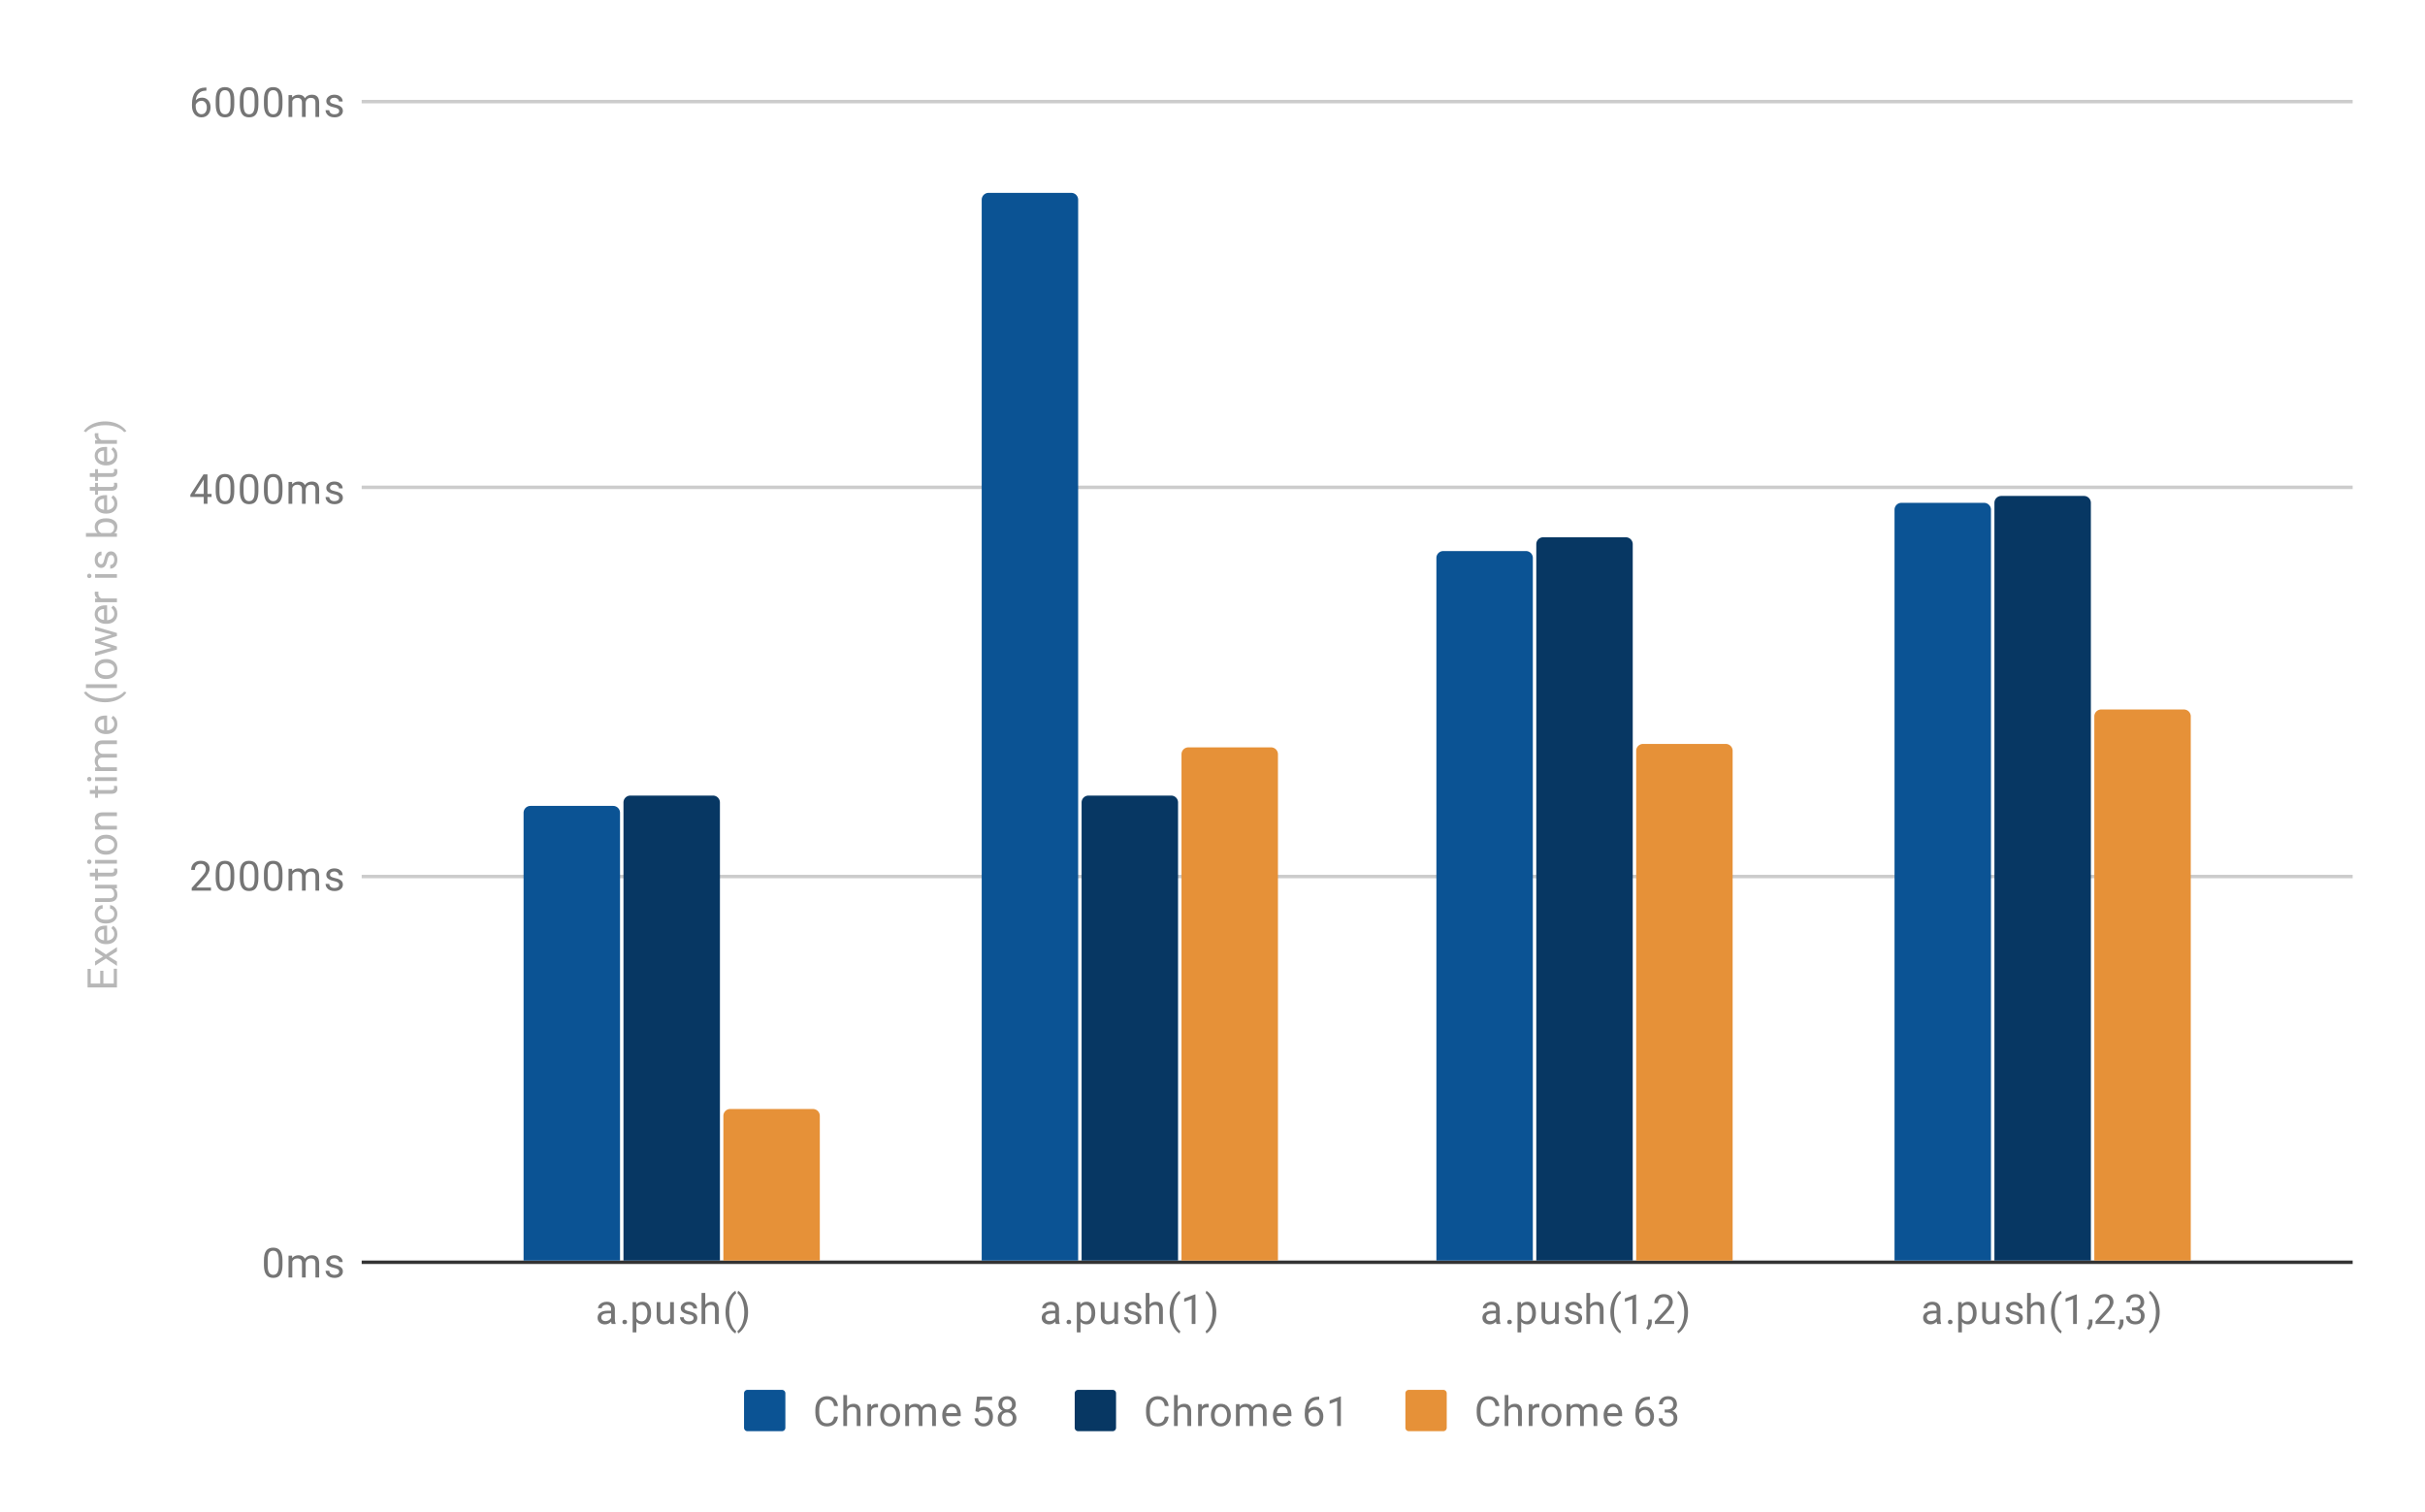 <svg fill="none" stroke-linecap="square" stroke-miterlimit="10" width="704" height="439" xmlns="http://www.w3.org/2000/svg"><path fill="#fff" d="M0 0h704v439H0V0z"/><path fill="#fff" d="M0 0h704v439H0V0z"/><path stroke="#333" stroke-linecap="butt" d="M105.5 366.5h577"/><path stroke="#ccc" stroke-linecap="butt" d="M105.5 254.5h577m-577-113h577m-577-112h577"/><clipPath id="a"><path d="M105.95 29.45h576.1v336.967h-576.1V29.45z"/></clipPath><path fill="#0b5394" clip-path="url(#a)" d="M180 366h-28V236a2 2 0 0 1 2-2h24a2 2 0 0 1 2 2zm133 0h-28V58a2 2 0 0 1 2-2h24a2 2 0 0 1 2 2zm132 0h-28V162a2 2 0 0 1 2-2h24a2 2 0 0 1 2 2zm133 0h-28V148a2 2 0 0 1 2-2h24a2 2 0 0 1 2 2z"/><path fill="#073763" clip-path="url(#a)" d="M209 366h-28V233a2 2 0 0 1 2-2h24a2 2 0 0 1 2 2zm133 0h-28V233a2 2 0 0 1 2-2h24a2 2 0 0 1 2 2zm132 0h-28V158a2 2 0 0 1 2-2h24a2 2 0 0 1 2 2zm133 0h-28V146a2 2 0 0 1 2-2h24a2 2 0 0 1 2 2z"/><path fill="#e69138" clip-path="url(#a)" d="M238 366h-28v-42a2 2 0 0 1 2-2h24a2 2 0 0 1 2 2zm133 0h-28V219a2 2 0 0 1 2-2h24a2 2 0 0 1 2 2zm132 0h-28V218a2 2 0 0 1 2-2h24a2 2 0 0 1 2 2zm133 0h-28V208a2 2 0 0 1 2-2h24a2 2 0 0 1 2 2z"/><path fill="#b7b7b7" d="M30.012 281.87v3.704h3.016v-4.297h.922v5.422h-8.531v-5.375h.922v4.25h2.75v-3.703h.921zm-.093-4.14l-2.313-1.406v-1.266l3.14 2.078 3.204-2.14v1.25l-2.375 1.469 2.375 1.468v1.266l-3.203-2.14-3.14 2.062v-1.25l2.312-1.39zm4.156-6.5q0 1.297-.844 2.11-.86.796-2.281.796h-.188q-.953 0-1.687-.359-.75-.36-1.156-1-.422-.656-.422-1.406 0-1.235.812-1.922.813-.688 2.328-.688h.454v4.297q.937-.03 1.515-.547.578-.53.578-1.343 0-.563-.234-.953-.234-.407-.625-.72l.516-.655q1.234.796 1.234 2.39zm-5.688.14q0 .657.485 1.11.469.438 1.328.531v-3.171h-.078q-.828.046-1.281.453-.454.39-.454 1.078zm4.797-6.046q0-.578-.343-1.016-.36-.437-.891-.484v-1.031q.547.03 1.047.39.484.344.781.922.297.563.297 1.219 0 1.297-.86 2.062-.874.75-2.374.75h-.188q-.922 0-1.64-.328-.72-.343-1.11-.968-.406-.641-.406-1.516 0-1.063.64-1.766.625-.718 1.657-.765v1.03q-.625.048-1.016.47-.39.422-.39 1.03 0 .83.593 1.282.594.453 1.719.453h.203q1.094 0 1.688-.453.593-.453.593-1.281zm.141-7.375q.75.625.75 1.86 0 1.015-.594 1.546-.594.531-1.75.531h-4.125v-1.078H31.7q1.453 0 1.453-1.172 0-1.25-.937-1.656h-4.61v-1.094h6.344v1.032l-.625.03zm-7.25-4.563h1.531v-1.171h.844v1.171h3.922q.39 0 .578-.156.187-.156.187-.531 0-.188-.062-.516h.875q.125.422.125.828 0 .72-.438 1.094-.453.375-1.265.375H28.45v1.156h-.844v-1.156h-1.531v-1.094zm7.875-3.703v1.078h-6.344v-1.078h6.344zm-8.016 1.172q-.265 0-.453-.156-.187-.172-.187-.484 0-.313.187-.47.188-.171.453-.171.25 0 .438.172.172.156.172.469 0 .312-.172.484-.188.156-.438.156zm4.782-2.703q-.922 0-1.672-.36-.75-.374-1.14-1.03-.407-.657-.407-1.485 0-1.297.89-2.094.891-.812 2.391-.812h.078q.922 0 1.656.36.735.359 1.157 1.015.406.656.406 1.515 0 1.282-.89 2.094-.907.797-2.391.797h-.078zm.14-1.094q1.047 0 1.688-.484.64-.5.64-1.313 0-.828-.64-1.312-.657-.484-1.828-.484-1.032 0-1.672.5-.657.484-.657 1.312 0 .797.641 1.297.625.484 1.828.484zm-3.25-7.218l.797-.032q-.906-.734-.906-1.906 0-2.016 2.265-2.031h4.188v1.094h-4.203q-.672 0-1 .312-.328.297-.328.953 0 .531.281.938.281.39.734.61h4.516v1.077h-6.344v-1.015zm-1.531-10.454h1.531v-1.171h.844v1.171h3.922q.39 0 .578-.156.187-.156.187-.531 0-.188-.062-.516h.875q.125.422.125.828 0 .72-.438 1.094-.453.375-1.265.375H28.45v1.156h-.844v-1.156h-1.531v-1.094zm7.875-3.703v1.078h-6.344v-1.078h6.344zm-8.016 1.172q-.265 0-.453-.156-.187-.172-.187-.484 0-.313.187-.47.188-.171.453-.171.25 0 .438.172.172.156.172.469 0 .312-.172.484-.188.156-.438.156zm1.672-4.015l.703-.032q-.812-.687-.812-1.875 0-1.328 1.015-1.812-.453-.313-.734-.813-.281-.515-.281-1.203 0-2.094 2.203-2.125h4.25v1.078h-4.188q-.671 0-1 .313-.343.312-.343 1.047 0 .61.36 1.015.358.391.968.453h4.203v1.079h-4.156q-1.375 0-1.375 1.359 0 1.062.906 1.453h4.625v1.094h-6.344v-1.031zm6.469-12.61q0 1.297-.844 2.11-.86.796-2.281.796h-.188q-.953 0-1.687-.359-.75-.36-1.156-1-.422-.656-.422-1.406 0-1.235.812-1.922.813-.688 2.328-.688h.454v4.297q.937-.03 1.515-.547.578-.53.578-1.343 0-.563-.234-.953-.234-.407-.625-.72l.516-.655q1.234.796 1.234 2.39zm-5.688.14q0 .657.485 1.11.469.438 1.328.531v-3.171h-.078q-.828.046-1.281.453-.454.39-.454 1.078zm2.094-6.468q-1.312 0-2.531-.344-1.219-.359-2.219-1.062-1-.703-1.406-1.469l.719-.219q.656.86 2 1.407 1.343.546 3.015.593l.5.016q2.266 0 3.922-.828 1-.5 1.563-1.188l.656.22q-.422.78-1.453 1.5-1.985 1.374-4.766 1.374zm3.469-5.219v1.078h-9v-1.078h9zm-3.234-1.53q-.922 0-1.672-.36-.75-.375-1.14-1.032-.407-.656-.407-1.484 0-1.297.89-2.094.891-.812 2.391-.812h.078q.922 0 1.656.36.735.359 1.157 1.015.406.656.406 1.515 0 1.282-.89 2.094-.907.797-2.391.797h-.078zm.14-1.095q1.047 0 1.688-.484.64-.5.64-1.313 0-.828-.64-1.312-.657-.484-1.828-.484-1.032 0-1.672.5-.657.484-.657 1.312 0 .797.641 1.297.625.484 1.828.484zm1.594-11.812l-4.844-1.219v-1.078l6.344 1.844v.875l-4.813 1.547 4.813 1.5v.875l-6.344 1.843v-1.078l4.75-1.25-4.75-1.484v-.86l4.844-1.515zm1.625-6.016q0 1.297-.844 2.11-.86.796-2.281.796h-.188q-.953 0-1.687-.359-.75-.36-1.156-1-.422-.656-.422-1.406 0-1.235.812-1.922.813-.688 2.328-.688h.454v4.297q.937-.03 1.515-.547.578-.53.578-1.343 0-.563-.234-.953-.234-.407-.625-.72l.516-.655q1.234.796 1.234 2.39zm-5.688.14q0 .657.485 1.11.469.438 1.328.531v-3.171h-.078q-.828.046-1.281.453-.454.39-.454 1.078zm.188-6.577q-.031.25-.031.531 0 1.078.906 1.453h4.5v1.078h-6.344v-1.047l.735-.015q-.844-.532-.844-1.516 0-.312.078-.484h1zm5.375-5.11v1.078h-6.344v-1.078h6.344zm-8.016 1.172q-.265 0-.453-.156-.187-.172-.187-.484 0-.313.187-.47.188-.171.453-.171.25 0 .438.172.172.156.172.469 0 .312-.172.484-.188.156-.438.156zm6.328-6.687q-.437 0-.671.343-.25.329-.422 1.157-.172.812-.422 1.297-.25.484-.578.718-.344.22-.813.22-.781 0-1.312-.657-.547-.656-.547-1.688 0-1.078.562-1.734.547-.672 1.407-.672v1.078q-.438 0-.75.39-.329.376-.329.938 0 .594.266.938.25.328.656.328.391 0 .594-.313.203-.312.39-1.125.173-.812.423-1.312t.609-.734q.36-.25.86-.25.859 0 1.374.687.516.672.516 1.75 0 .766-.266 1.36-.28.578-.765.906-.485.328-1.047.328v-1.078q.547-.032.875-.438.312-.406.312-1.078 0-.61-.25-.984-.25-.375-.672-.375zm-1.406-10.672q1.453 0 2.344.672.875.656.875 1.78 0 1.204-.86 1.86l.735.063v.984h-9v-1.078h3.36q-.813-.656-.813-1.812 0-1.157.875-1.813.86-.656 2.39-.656h.094zm-.125 1.078q-1.11 0-1.703.437-.61.422-.61 1.22 0 1.077.985 1.546h2.75q1-.5 1-1.547 0-.781-.61-1.219-.609-.437-1.812-.437zm3.344-5.344q0 1.297-.844 2.11-.86.796-2.281.796h-.188q-.953 0-1.687-.359-.75-.36-1.156-1-.422-.656-.422-1.406 0-1.235.812-1.922.813-.688 2.328-.688h.454v4.297q.937-.03 1.515-.547.578-.53.578-1.343 0-.563-.234-.953-.234-.407-.625-.72l.516-.655q1.234.796 1.234 2.39zm-5.688.14q0 .657.485 1.11.469.438 1.328.531v-3.171h-.078q-.828.046-1.281.453-.454.39-.454 1.078zm-2.312-4.984h1.531v-1.171h.844v1.171h3.922q.39 0 .578-.156.187-.156.187-.531 0-.188-.062-.516h.875q.125.422.125.828 0 .72-.438 1.094-.453.375-1.265.375H28.45v1.156h-.844v-1.156h-1.531v-1.094zm0-4h1.531v-1.171h.844v1.171h3.922q.39 0 .578-.156.187-.156.187-.531 0-.188-.062-.516h.875q.125.422.125.828 0 .72-.438 1.094-.453.375-1.265.375H28.45v1.156h-.844v-1.156h-1.531v-1.094zm8-5.156q0 1.297-.844 2.11-.86.796-2.281.796h-.188q-.953 0-1.687-.359-.75-.36-1.156-1-.422-.656-.422-1.406 0-1.235.812-1.922.813-.688 2.328-.688h.454v4.297q.937-.03 1.515-.547.578-.53.578-1.343 0-.563-.234-.953-.234-.407-.625-.72l.516-.655q1.234.796 1.234 2.39zm-5.688.14q0 .657.485 1.11.469.438 1.328.531v-3.171h-.078q-.828.046-1.281.453-.454.39-.454 1.078zm.188-6.577q-.031.25-.031.53 0 1.08.906 1.454h4.5v1.078h-6.344v-1.047l.735-.015q-.844-.532-.844-1.516 0-.312.078-.484h1zm1.969-3.438q1.312 0 2.515.344 1.188.344 2.203 1.062 1.016.704 1.438 1.47l-.656.234q-.688-.907-2.14-1.454-1.47-.546-3.235-.562h-.188q-1.234 0-2.297.266-1.062.25-1.89.718-.844.453-1.313 1.032l-.656-.235q.422-.765 1.422-1.469 1-.703 2.219-1.046 1.203-.36 2.578-.36z"/><path fill="#757575" d="M82.013 367.276q0 1.906-.657 2.844-.64.922-2.031.922-1.36 0-2.016-.907-.656-.906-.687-2.718v-1.438q0-1.89.64-2.797.657-.922 2.047-.922 1.375 0 2.032.891.656.875.672 2.719v1.406zm-1.094-1.484q0-1.375-.39-2-.376-.641-1.22-.641-.828 0-1.218.64-.375.626-.375 1.923v1.734q0 1.375.39 2.047.407.656 1.219.656.797 0 1.188-.625.39-.625.406-1.953v-1.781zm3.875-1.22l.031.704q.688-.812 1.875-.812 1.328 0 1.813 1.015.312-.453.812-.734.516-.281 1.203-.281 2.094 0 2.125 2.203v4.25h-1.078v-4.188q0-.672-.313-1-.312-.344-1.046-.344-.61 0-1.016.36-.39.36-.453.969v4.203h-1.078v-4.157q0-1.375-1.36-1.375-1.062 0-1.453.907v4.625h-1.093v-6.344h1.03zm13.672 4.657q0-.437-.344-.672-.328-.25-1.156-.422-.813-.171-1.297-.421-.485-.25-.719-.579-.219-.343-.219-.812 0-.781.657-1.313.656-.546 1.687-.546 1.078 0 1.734.562.672.547.672 1.406h-1.078q0-.437-.39-.75-.376-.328-.938-.328-.594 0-.938.266-.328.25-.328.656 0 .39.313.594.312.203 1.125.39.812.172 1.312.422t.735.61q.25.359.25.859 0 .86-.688 1.375-.672.516-1.75.516-.765 0-1.36-.266-.577-.281-.905-.766-.328-.484-.328-1.046h1.078q.03.546.437.875.406.312 1.078.312.61 0 .985-.25t.375-.672zM61.247 258.594h-5.594v-.78l2.953-3.282q.657-.75.907-1.203.25-.469.25-.969 0-.672-.407-1.094-.39-.437-1.078-.437-.797 0-1.25.469-.453.453-.453 1.28h-1.078q0-1.187.75-1.905.766-.735 2.031-.735 1.203 0 1.89.625.688.625.688 1.672 0 1.25-1.61 3l-2.28 2.469h4.28v.89zm6.766-3.64q0 1.906-.657 2.844-.64.921-2.031.921-1.36 0-2.016-.906-.656-.906-.687-2.719v-1.437q0-1.89.64-2.797.657-.922 2.047-.922 1.375 0 2.032.89.656.876.672 2.72v1.406zm-1.094-1.485q0-1.375-.39-2-.376-.64-1.22-.64-.828 0-1.218.64-.375.625-.375 1.922v1.735q0 1.375.39 2.047.407.656 1.219.656.797 0 1.188-.625.39-.625.406-1.953v-1.782zm8.094 1.485q0 1.906-.657 2.844-.64.921-2.031.921-1.36 0-2.016-.906-.656-.906-.687-2.719v-1.437q0-1.89.64-2.797.657-.922 2.047-.922 1.375 0 2.032.89.656.876.672 2.72v1.406zm-1.094-1.485q0-1.375-.39-2-.376-.64-1.22-.64-.828 0-1.218.64-.375.625-.375 1.922v1.735q0 1.375.39 2.047.407.656 1.219.656.797 0 1.188-.625.39-.625.406-1.953v-1.782zm8.094 1.485q0 1.906-.657 2.844-.64.921-2.031.921-1.36 0-2.016-.906-.656-.906-.687-2.719v-1.437q0-1.89.64-2.797.657-.922 2.047-.922 1.375 0 2.032.89.656.876.672 2.72v1.406zm-1.094-1.485q0-1.375-.39-2-.376-.64-1.22-.64-.828 0-1.218.64-.375.625-.375 1.922v1.735q0 1.375.39 2.047.407.656 1.219.656.797 0 1.188-.625.39-.625.406-1.953v-1.782zm3.875-1.218l.031.703q.688-.813 1.875-.813 1.328 0 1.813 1.016.312-.453.812-.734.516-.282 1.203-.282 2.094 0 2.125 2.203v4.25h-1.078v-4.187q0-.672-.313-1-.312-.344-1.046-.344-.61 0-1.016.36-.39.359-.453.968v4.203h-1.078v-4.156q0-1.375-1.36-1.375-1.062 0-1.453.906v4.625h-1.093v-6.343h1.03zm13.672 4.656q0-.438-.344-.672-.328-.25-1.156-.422-.813-.172-1.297-.422-.485-.25-.719-.578-.219-.344-.219-.812 0-.782.657-1.313.656-.547 1.687-.547 1.078 0 1.734.563.672.547.672 1.406h-1.078q0-.437-.39-.75-.376-.328-.938-.328-.594 0-.938.266-.328.25-.328.656 0 .39.313.594.312.203 1.125.39.812.172 1.312.422t.735.61q.25.359.25.859 0 .86-.688 1.375-.672.515-1.75.515-.765 0-1.36-.265-.577-.281-.905-.766-.328-.484-.328-1.047h1.078q.03.547.437.875.406.313 1.078.313.61 0 .985-.25t.375-.672zM60.231 143.413h1.188v.875H60.23v1.984h-1.078v-1.984h-3.89v-.64l3.812-5.907h1.156v5.672zm-3.734 0h2.656v-4.188l-.14.235-2.516 3.953zm11.516-.781q0 1.906-.657 2.843-.64.922-2.031.922-1.36 0-2.016-.906-.656-.906-.687-2.719v-1.437q0-1.89.64-2.797.657-.922 2.047-.922 1.375 0 2.032.89.656.876.672 2.72v1.406zm-1.094-1.485q0-1.375-.39-2-.376-.64-1.22-.64-.828 0-1.218.64-.375.625-.375 1.922v1.734q0 1.375.39 2.047.407.657 1.219.657.797 0 1.188-.625.39-.625.406-1.954v-1.78zm8.094 1.485q0 1.906-.657 2.843-.64.922-2.031.922-1.36 0-2.016-.906-.656-.906-.687-2.719v-1.437q0-1.89.64-2.797.657-.922 2.047-.922 1.375 0 2.032.89.656.876.672 2.72v1.406zm-1.094-1.485q0-1.375-.39-2-.376-.64-1.22-.64-.828 0-1.218.64-.375.625-.375 1.922v1.734q0 1.375.39 2.047.407.657 1.219.657.797 0 1.188-.625.39-.625.406-1.954v-1.78zm8.094 1.485q0 1.906-.657 2.843-.64.922-2.031.922-1.36 0-2.016-.906-.656-.906-.687-2.719v-1.437q0-1.89.64-2.797.657-.922 2.047-.922 1.375 0 2.032.89.656.876.672 2.72v1.406zm-1.094-1.485q0-1.375-.39-2-.376-.64-1.22-.64-.828 0-1.218.64-.375.625-.375 1.922v1.734q0 1.375.39 2.047.407.657 1.219.657.797 0 1.188-.625.39-.625.406-1.954v-1.78zm3.875-1.219l.031.704q.688-.813 1.875-.813 1.328 0 1.813 1.016.312-.453.812-.735.516-.28 1.203-.28 2.094 0 2.125 2.202v4.25h-1.078v-4.187q0-.672-.313-1-.312-.344-1.046-.344-.61 0-1.016.36-.39.359-.453.968v4.203h-1.078v-4.156q0-1.375-1.36-1.375-1.062 0-1.453.906v4.625h-1.093v-6.344h1.03zm13.672 4.657q0-.438-.344-.672-.328-.25-1.156-.422-.813-.172-1.297-.422-.485-.25-.719-.578-.219-.344-.219-.813 0-.78.657-1.312.656-.547 1.687-.547 1.078 0 1.734.563.672.546.672 1.406h-1.078q0-.438-.39-.75-.376-.328-.938-.328-.594 0-.938.265-.328.25-.328.657 0 .39.313.593.312.203 1.125.391.812.172 1.312.422t.735.61q.25.359.25.859 0 .859-.688 1.375-.672.515-1.75.515-.765 0-1.36-.265-.577-.282-.905-.766-.328-.484-.328-1.047h1.078q.03.547.437.875.406.313 1.078.313.61 0 .985-.25t.375-.672zM59.919 25.419v.906h-.203q-1.266.031-2.016.766-.75.718-.875 2.03.688-.765 1.844-.765 1.11 0 1.781.781.672.782.672 2.032 0 1.312-.719 2.11-.719.796-1.937.796-1.22 0-1.985-.938-.75-.953-.75-2.437v-.406q0-2.36 1-3.61t2.985-1.265h.203zm-1.422 3.843q-.563 0-1.031.329-.47.328-.657.843v.391q0 1.063.47 1.703.483.64 1.187.64.734 0 1.156-.53.422-.547.422-1.422 0-.875-.422-1.407-.422-.547-1.125-.547zm9.516 1.047q0 1.907-.657 2.844-.64.922-2.031.922-1.36 0-2.016-.906-.656-.906-.687-2.719v-1.438q0-1.89.64-2.796.657-.922 2.047-.922 1.375 0 2.032.89.656.875.672 2.72v1.405zm-1.094-1.484q0-1.375-.39-2-.376-.64-1.22-.64-.828 0-1.218.64-.375.625-.375 1.922v1.734q0 1.375.39 2.047.407.656 1.219.656.797 0 1.188-.625.39-.625.406-1.953v-1.781zm8.094 1.484q0 1.907-.657 2.844-.64.922-2.031.922-1.36 0-2.016-.906-.656-.906-.687-2.719v-1.438q0-1.89.64-2.796.657-.922 2.047-.922 1.375 0 2.032.89.656.875.672 2.72v1.405zm-1.094-1.484q0-1.375-.39-2-.376-.64-1.22-.64-.828 0-1.218.64-.375.625-.375 1.922v1.734q0 1.375.39 2.047.407.656 1.219.656.797 0 1.188-.625.39-.625.406-1.953v-1.781zm8.094 1.484q0 1.907-.657 2.844-.64.922-2.031.922-1.36 0-2.016-.906-.656-.906-.687-2.719v-1.438q0-1.89.64-2.796.657-.922 2.047-.922 1.375 0 2.032.89.656.875.672 2.72v1.405zm-1.094-1.484q0-1.375-.39-2-.376-.64-1.22-.64-.828 0-1.218.64-.375.625-.375 1.922v1.734q0 1.375.39 2.047.407.656 1.219.656.797 0 1.188-.625.39-.625.406-1.953v-1.781zm3.875-1.219l.031.703q.688-.812 1.875-.812 1.328 0 1.813 1.015.312-.453.812-.734.516-.281 1.203-.281 2.094 0 2.125 2.203v4.25h-1.078v-4.188q0-.671-.313-1-.312-.343-1.046-.343-.61 0-1.016.36-.39.358-.453.968v4.203h-1.078v-4.156q0-1.375-1.36-1.375-1.062 0-1.453.906v4.625h-1.093v-6.344h1.03zm13.672 4.657q0-.438-.344-.672-.328-.25-1.156-.422-.813-.172-1.297-.422-.485-.25-.719-.578-.219-.344-.219-.813 0-.781.657-1.312.656-.547 1.687-.547 1.078 0 1.734.562.672.547.672 1.407h-1.078q0-.438-.39-.75-.376-.329-.938-.329-.594 0-.938.266-.328.25-.328.656 0 .391.313.594.312.203 1.125.39.812.173 1.312.423t.735.609q.25.36.25.86 0 .859-.688 1.374-.672.516-1.75.516-.765 0-1.36-.266-.577-.28-.905-.765-.328-.485-.328-1.047h1.078q.03.547.437.875.406.312 1.078.312.61 0 .985-.25t.375-.671zm79.114 352.154q-.095-.188-.157-.672-.75.797-1.797.797-.937 0-1.547-.532-.594-.53-.594-1.359 0-.984.75-1.531.75-.547 2.125-.547h1.047v-.5q0-.563-.343-.89-.329-.344-1-.344-.579 0-.97.296-.39.282-.39.704h-1.094q0-.485.329-.922.343-.438.921-.688.579-.265 1.266-.265 1.11 0 1.719.546.625.547.656 1.5v2.922q0 .875.219 1.39v.095h-1.14zm-1.798-.828q.516 0 .97-.266.452-.266.655-.688v-1.296h-.843q-2 0-2 1.171 0 .5.343.797.344.282.875.282zm4.907.265q0-.281.156-.469.172-.187.5-.187.344 0 .515.187.172.188.172.47 0 .265-.172.452-.171.172-.515.172-.328 0-.5-.172-.156-.187-.156-.453zm8.328-2.531q0 1.437-.657 2.328-.656.89-1.796.89-1.157 0-1.813-.734v3.047h-1.078v-8.781h.984l.047.703q.672-.812 1.844-.812 1.14 0 1.797.859.672.86.672 2.39v.11zm-1.078-.125q0-1.078-.47-1.688-.452-.625-1.25-.625-.984 0-1.468.86v3.031q.484.875 1.484.875.782 0 1.235-.61.469-.624.469-1.843zm6.64 2.594q-.625.75-1.86.75-1.015 0-1.546-.594-.531-.594-.531-1.75v-4.125h1.078v4.094q0 1.453 1.172 1.453 1.25 0 1.656-.938v-4.61h1.094v6.345h-1.032l-.03-.625zm6.781-1.063q0-.437-.343-.672-.328-.25-1.157-.422-.812-.171-1.296-.421-.485-.25-.72-.579-.218-.343-.218-.812 0-.781.656-1.313.657-.546 1.688-.546 1.078 0 1.734.562.672.547.672 1.406h-1.078q0-.437-.39-.75-.376-.328-.938-.328-.594 0-.938.266-.328.25-.328.656 0 .39.313.594.312.203 1.125.39.812.172 1.312.422t.735.61q.25.359.25.859 0 .86-.688 1.375-.672.516-1.75.516-.766 0-1.36-.266-.577-.281-.906-.766-.328-.484-.328-1.046h1.078q.032.546.438.875.406.312 1.078.312.61 0 .984-.25.375-.25.375-.672zm3.391-3.89q.719-.875 1.875-.875 2.016 0 2.031 2.265v4.188h-1.093v-4.203q0-.672-.313-1-.297-.329-.953-.329-.531 0-.938.282-.39.28-.609.734v4.516h-1.078v-9h1.078v3.422zm5.875 2.109q0-1.313.344-2.531.36-1.22 1.062-2.22.703-1 1.47-1.405l.218.718q-.86.657-1.406 2-.547 1.344-.594 3.016l-.016.5q0 2.266.828 3.922.5 1 1.188 1.562l-.219.657q-.781-.422-1.5-1.453-1.375-1.985-1.375-4.766zm6.547.062q0 1.313-.344 2.516-.344 1.188-1.062 2.203-.703 1.016-1.469 1.438l-.234-.657q.906-.687 1.453-2.14.547-1.469.562-3.235v-.187q0-1.234-.265-2.297-.25-1.062-.72-1.89-.452-.844-1.03-1.313l.234-.656q.766.422 1.469 1.422.703 1 1.047 2.218.359 1.203.359 2.578zm89.343 3.407q-.094-.188-.156-.672-.75.797-1.797.797-.938 0-1.547-.532-.594-.53-.594-1.359 0-.984.75-1.531.75-.547 2.125-.547h1.047v-.5q0-.563-.344-.89-.328-.344-1-.344-.578 0-.968.296-.391.282-.391.704h-1.094q0-.485.328-.922.344-.438.922-.688.578-.265 1.266-.265 1.11 0 1.719.546.625.547.656 1.5v2.922q0 .875.219 1.39v.095h-1.141zm-1.797-.828q.516 0 .969-.266.453-.266.656-.688v-1.296h-.844q-2 0-2 1.171 0 .5.344.797.344.282.875.282zm4.906.265q0-.281.157-.469.172-.187.5-.187.343 0 .515.187.172.188.172.47 0 .265-.172.452-.172.172-.515.172-.328 0-.5-.172-.157-.187-.157-.453zm8.329-2.531q0 1.437-.657 2.328-.656.89-1.797.89-1.156 0-1.812-.734v3.047h-1.078v-8.781h.984l.047.703q.672-.812 1.844-.812 1.14 0 1.797.859.672.86.672 2.39v.11zm-1.079-.125q0-1.078-.468-1.688-.453-.625-1.25-.625-.985 0-1.47.86v3.031q.485.875 1.485.875.781 0 1.235-.61.468-.624.468-1.843zm6.641 2.594q-.625.75-1.86.75-1.015 0-1.546-.594-.531-.594-.531-1.75v-4.125h1.078v4.094q0 1.453 1.172 1.453 1.25 0 1.656-.938v-4.61h1.094v6.345h-1.032l-.031-.625zm6.781-1.063q0-.437-.344-.672-.328-.25-1.156-.422-.812-.171-1.297-.421-.484-.25-.718-.579-.22-.343-.22-.812 0-.781.657-1.313.656-.546 1.688-.546 1.078 0 1.734.562.672.547.672 1.406h-1.078q0-.437-.39-.75-.376-.328-.938-.328-.594 0-.938.266-.328.25-.328.656 0 .39.313.594.312.203 1.125.39.812.172 1.312.422t.734.61q.25.359.25.859 0 .86-.687 1.375-.672.516-1.75.516-.766 0-1.36-.266-.578-.281-.906-.766-.328-.484-.328-1.046h1.078q.031.546.438.875.406.312 1.078.312.61 0 .984-.25.375-.25.375-.672zm3.39-3.89q.72-.875 1.876-.875 2.016 0 2.031 2.265v4.188H336.5v-4.203q0-.672-.312-1-.297-.329-.953-.329-.531 0-.938.282-.39.28-.61.734v4.516h-1.077v-9h1.078v3.422zm5.876 2.109q0-1.313.344-2.531.359-1.22 1.062-2.22.703-1 1.469-1.405l.219.718q-.86.657-1.407 2-.546 1.344-.593 3.016l-.016.5q0 2.266.828 3.922.5 1 1.188 1.562l-.22.657q-.78-.422-1.5-1.453-1.374-1.985-1.374-4.766zm7.484 3.469h-1.078v-7.22l-2.187.798v-.985l3.109-1.171h.156v8.578zm6.063-3.407q0 1.313-.344 2.516-.344 1.188-1.063 2.203-.703 1.016-1.468 1.438l-.235-.657q.907-.687 1.454-2.14.546-1.469.562-3.235v-.187q0-1.234-.266-2.297-.25-1.062-.718-1.89-.453-.844-1.032-1.313l.235-.656q.765.422 1.469 1.422.703 1 1.046 2.218.36 1.203.36 2.578zm81.343 3.407q-.094-.188-.156-.672-.75.797-1.797.797-.938 0-1.547-.532-.594-.53-.594-1.359 0-.984.75-1.531.75-.547 2.125-.547h1.047v-.5q0-.563-.344-.89-.328-.344-1-.344-.578 0-.969.296-.39.282-.39.704h-1.094q0-.485.328-.922.344-.438.922-.688.578-.265 1.266-.265 1.109 0 1.718.546.625.547.657 1.5v2.922q0 .875.218 1.39v.095h-1.14zm-1.797-.828q.515 0 .969-.266.453-.266.656-.688v-1.296h-.844q-2 0-2 1.171 0 .5.344.797.344.282.875.282zm4.906.265q0-.281.156-.469.172-.187.5-.187.344 0 .516.187.172.188.172.47 0 .265-.172.452-.172.172-.516.172-.328 0-.5-.172-.156-.187-.156-.453zm8.328-2.531q0 1.437-.656 2.328-.656.89-1.797.89-1.156 0-1.812-.734v3.047h-1.079v-8.781h.985l.047.703q.672-.812 1.844-.812 1.14 0 1.796.859.672.86.672 2.39v.11zm-1.078-.125q0-1.078-.469-1.688-.453-.625-1.25-.625-.984 0-1.468.86v3.031q.484.875 1.484.875.781 0 1.234-.61.47-.624.47-1.843zm6.64 2.594q-.624.75-1.859.75-1.015 0-1.547-.594-.53-.594-.53-1.75v-4.125h1.077v4.094q0 1.453 1.172 1.453 1.25 0 1.656-.938v-4.61h1.094v6.345h-1.031l-.031-.625zm6.782-1.063q0-.437-.344-.672-.328-.25-1.156-.422-.813-.171-1.297-.421-.484-.25-.719-.579-.218-.343-.218-.812 0-.781.656-1.313.656-.546 1.687-.546 1.078 0 1.735.562.672.547.672 1.406h-1.079q0-.437-.39-.75-.375-.328-.938-.328-.593 0-.937.266-.328.25-.328.656 0 .39.312.594.313.203 1.125.39.813.172 1.313.422t.734.61q.25.359.25.859 0 .86-.687 1.375-.672.516-1.75.516-.766 0-1.36-.266-.578-.281-.906-.766-.328-.484-.328-1.046h1.078q.031.546.438.875.406.312 1.078.312.609 0 .984-.25t.375-.672zm3.39-3.89q.72-.875 1.876-.875 2.015 0 2.03 2.265v4.188h-1.093v-4.203q0-.672-.312-1-.297-.329-.954-.329-.53 0-.937.282-.39.28-.61.734v4.516h-1.078v-9h1.079v3.422zm5.876 2.109q0-1.313.343-2.531.36-1.22 1.063-2.22.703-1 1.469-1.405l.218.718q-.859.657-1.406 2-.547 1.344-.594 3.016l-.015.5q0 2.266.828 3.922.5 1 1.187 1.562l-.218.657q-.782-.422-1.5-1.453-1.375-1.985-1.375-4.766zm7.484 3.469h-1.078v-7.22l-2.188.798v-.985l3.11-1.171h.156v8.578zm3.516 1.703l-.61-.422q.547-.766.578-1.594v-.969h1.063v.844q0 .594-.297 1.188-.297.593-.734.953zm7.515-1.703h-5.594v-.782l2.954-3.28q.656-.75.906-1.204.25-.469.25-.969 0-.672-.406-1.093-.391-.438-1.079-.438-.796 0-1.25.469-.453.453-.453 1.281h-1.078q0-1.187.75-1.906.766-.735 2.031-.735 1.204 0 1.891.625.688.625.688 1.672 0 1.25-1.61 3l-2.281 2.469h4.281v.89zm4.031-3.407q0 1.313-.343 2.516-.344 1.188-1.063 2.203-.703 1.016-1.469 1.438l-.234-.657q.906-.687 1.453-2.14.547-1.469.563-3.235v-.187q0-1.234-.266-2.297-.25-1.062-.719-1.89-.453-.844-1.03-1.313l.233-.656q.766.422 1.47 1.422.702 1 1.046 2.218.36 1.203.36 2.578zm72.344 3.407q-.094-.188-.157-.672-.75.797-1.797.797-.937 0-1.547-.532-.593-.53-.593-1.359 0-.984.75-1.531.75-.547 2.125-.547h1.047v-.5q0-.563-.344-.89-.328-.344-1-.344-.578 0-.969.296-.39.282-.39.704h-1.094q0-.485.328-.922.344-.438.922-.688.578-.265 1.265-.265 1.11 0 1.72.546.624.547.655 1.5v2.922q0 .875.22 1.39v.095h-1.141zm-1.797-.828q.515 0 .968-.266.453-.266.657-.688v-1.296h-.844q-2 0-2 1.171 0 .5.344.797.343.282.875.282zm4.906.265q0-.281.156-.469.172-.187.5-.187.344 0 .516.187.172.188.172.47 0 .265-.172.452-.172.172-.516.172-.328 0-.5-.172-.156-.187-.156-.453zm8.328-2.531q0 1.437-.656 2.328-.657.89-1.797.89-1.156 0-1.813-.734v3.047h-1.078v-8.781h.985l.047.703q.671-.812 1.843-.812 1.14 0 1.797.859.672.86.672 2.39v.11zm-1.078-.125q0-1.078-.469-1.688-.453-.625-1.25-.625-.984 0-1.469.86v3.031q.485.875 1.485.875.781 0 1.234-.61.469-.624.469-1.843zm6.64 2.594q-.625.75-1.859.75-1.015 0-1.547-.594-.531-.594-.531-1.75v-4.125h1.078v4.094q0 1.453 1.172 1.453 1.25 0 1.656-.938v-4.61h1.094v6.345h-1.031l-.032-.625zm6.782-1.063q0-.437-.344-.672-.328-.25-1.156-.422-.813-.171-1.297-.421-.485-.25-.719-.579-.219-.343-.219-.812 0-.781.657-1.313.656-.546 1.687-.546 1.078 0 1.735.562.671.547.671 1.406h-1.078q0-.437-.39-.75-.375-.328-.938-.328-.594 0-.937.266-.328.25-.328.656 0 .39.312.594.313.203 1.125.39.813.172 1.313.422t.734.61q.25.359.25.859 0 .86-.688 1.375-.672.516-1.75.516-.765 0-1.359-.266-.578-.281-.906-.766-.328-.484-.328-1.046h1.078q.031.546.437.875.407.312 1.078.312.61 0 .985-.25t.375-.672zm3.39-3.89q.72-.875 1.875-.875 2.016 0 2.032 2.265v4.188h-1.094v-4.203q0-.672-.313-1-.297-.329-.953-.329-.531 0-.937.282-.39.28-.61.734v4.516h-1.078v-9h1.078v3.422zm5.875 2.109q0-1.313.344-2.531.36-1.22 1.063-2.22.703-1 1.468-1.405l.22.718q-.86.657-1.407 2-.547 1.344-.594 3.016l-.015.5q0 2.266.828 3.922.5 1 1.187 1.562l-.219.657q-.78-.422-1.5-1.453-1.375-1.985-1.375-4.766zm7.485 3.469h-1.078v-7.22l-2.188.798v-.985l3.11-1.171h.156v8.578zm3.515 1.703l-.609-.422q.547-.766.578-1.594v-.969h1.063v.844q0 .594-.297 1.188-.297.593-.735.953zm7.516-1.703h-5.594v-.782l2.953-3.28q.657-.75.907-1.204.25-.469.25-.969 0-.672-.407-1.093-.39-.438-1.078-.438-.797 0-1.25.469-.453.453-.453 1.281h-1.078q0-1.187.75-1.906.766-.735 2.031-.735 1.203 0 1.89.625.688.625.688 1.672 0 1.25-1.609 3l-2.281 2.469h4.281v.89zm1.484 1.703l-.609-.422q.547-.766.578-1.594v-.969h1.063v.844q0 .594-.297 1.188-.297.593-.735.953zm3.5-6.5h.813q.781-.016 1.219-.406.437-.391.437-1.063 0-1.5-1.5-1.5-.703 0-1.125.406-.406.407-.406 1.063h-1.094q0-1.016.735-1.688.75-.672 1.89-.672 1.203 0 1.89.641.688.64.688 1.781 0 .563-.36 1.078-.359.516-.984.782.704.218 1.079.734.39.516.39 1.266 0 1.14-.75 1.828-.75.672-1.953.672-1.187 0-1.953-.657-.75-.656-.75-1.718h1.094q0 .672.437 1.078.438.406 1.188.406.781 0 1.187-.406.422-.422.422-1.188 0-.734-.453-1.125-.453-.406-1.328-.422h-.813v-.89zm8.047 1.39q0 1.313-.343 2.516-.344 1.188-1.063 2.203-.703 1.016-1.469 1.438l-.234-.657q.906-.687 1.453-2.14.547-1.469.563-3.235v-.187q0-1.234-.266-2.297-.25-1.062-.719-1.89-.453-.844-1.031-1.313l.234-.656q.766.422 1.469 1.422.703 1 1.047 2.218.36 1.203.36 2.578z"/><path fill="#0b5394" d="M216 404.55a1 1 0 0 1 1-1h10a1 1 0 0 1 1 1v10a1 1 0 0 1-1 1h-10a1 1 0 0 1-1-1z"/><path fill="#757575" d="M243.266 411.347q-.157 1.344-1 2.094-.844.734-2.235.734-1.515 0-2.422-1.078-.906-1.094-.906-2.922v-.813q0-1.187.422-2.093.422-.906 1.203-1.39.781-.485 1.797-.485 1.36 0 2.172.765.828.766.969 2.094h-1.125q-.157-1.015-.641-1.469-.484-.453-1.375-.453-1.078 0-1.688.797-.609.797-.609 2.266v.828q0 1.39.578 2.219.578.812 1.625.812.938 0 1.438-.422.5-.437.672-1.484h1.125zm2.64-2.875q.719-.875 1.875-.875 2.016 0 2.031 2.266v4.187h-1.093v-4.203q0-.672-.313-1-.297-.328-.953-.328-.531 0-.937.281-.391.281-.61.734v4.516h-1.078v-9h1.078v3.422zm8.985.203q-.25-.031-.532-.031-1.078 0-1.453.906v4.5h-1.078v-6.344h1.047l.016.735q.53-.844 1.515-.844.313 0 .485.078v1zm.64 2.14q0-.921.36-1.671.375-.75 1.03-1.14.657-.407 1.485-.407 1.297 0 2.094.89.813.891.813 2.391v.078q0 .922-.36 1.656-.36.735-1.015 1.157-.657.406-1.516.406-1.281 0-2.094-.89-.797-.907-.797-2.391v-.078zm1.094.141q0 1.047.484 1.688.5.64 1.313.64.828 0 1.312-.64.485-.656.485-1.828 0-1.032-.5-1.672-.485-.656-1.313-.656-.797 0-1.297.64-.484.625-.484 1.828zm7.219-3.25l.031.703q.688-.812 1.875-.812 1.328 0 1.813 1.016.312-.454.812-.735.516-.281 1.203-.281 2.094 0 2.125 2.203v4.25h-1.078v-4.188q0-.671-.313-1-.312-.343-1.046-.343-.61 0-1.016.36-.39.358-.453.968v4.203h-1.078v-4.156q0-1.375-1.36-1.375-1.062 0-1.453.906v4.625h-1.094v-6.344h1.032zm12.61 6.469q-1.298 0-2.11-.844-.797-.86-.797-2.281v-.188q0-.953.36-1.687.359-.75 1-1.156.656-.422 1.406-.422 1.234 0 1.921.812.688.813.688 2.329v.453h-4.297q.031.937.547 1.515.531.578 1.344.578.562 0 .953-.234.406-.234.719-.625l.656.516q-.797 1.234-2.39 1.234zm-.142-5.688q-.656 0-1.109.485-.437.469-.531 1.328h3.172v-.078q-.047-.828-.453-1.281-.391-.453-1.079-.453zm6.891 1.282l.438-4.25h4.375v1h-3.454l-.265 2.328q.64-.375 1.437-.375 1.157 0 1.844.781.688.766.688 2.078 0 1.313-.72 2.078-.702.766-1.983.766-1.125 0-1.844-.625-.719-.64-.813-1.75h1.016q.11.734.531 1.11.422.374 1.11.374.75 0 1.187-.515.438-.516.438-1.422 0-.86-.47-1.375-.468-.516-1.25-.516-.702 0-1.109.297l-.28.235-.876-.22zm11.688-2.031q0 .64-.344 1.14-.344.5-.906.781.656.282 1.046.844.391.547.391 1.25 0 1.094-.75 1.766-.734.656-1.953.656-1.234 0-1.984-.656-.735-.672-.735-1.766 0-.703.375-1.25.375-.562 1.047-.844-.562-.28-.89-.78-.329-.5-.329-1.142 0-1.078.688-1.703.687-.64 1.828-.64 1.125 0 1.813.64.703.625.703 1.704zm-.891 3.984q0-.719-.453-1.156-.453-.453-1.188-.453-.734 0-1.187.453-.438.437-.438 1.172 0 .718.438 1.14.437.406 1.203.406.75 0 1.188-.421.437-.422.437-1.141zm-1.625-5.438q-.64 0-1.047.407-.39.39-.39 1.078 0 .64.39 1.047.39.406 1.031.406.657 0 1.047-.406.39-.407.39-1.047 0-.656-.405-1.063-.407-.422-1.016-.422z"/><path fill="#073763" d="M312 404.55a1 1 0 0 1 1-1h10a1 1 0 0 1 1 1v10a1 1 0 0 1-1 1h-10a1 1 0 0 1-1-1z"/><path fill="#757575" d="M339.266 411.347q-.157 1.344-1 2.094-.844.734-2.235.734-1.515 0-2.422-1.078-.906-1.094-.906-2.922v-.813q0-1.187.422-2.093.422-.906 1.203-1.39.781-.485 1.797-.485 1.36 0 2.172.765.828.766.969 2.094h-1.125q-.157-1.015-.641-1.469-.484-.453-1.375-.453-1.078 0-1.688.797-.609.797-.609 2.266v.828q0 1.39.578 2.219.578.812 1.625.812.938 0 1.438-.422.5-.437.672-1.484h1.125zm2.64-2.875q.719-.875 1.875-.875 2.016 0 2.031 2.266v4.187h-1.093v-4.203q0-.672-.313-1-.297-.328-.953-.328-.531 0-.937.281-.391.281-.61.734v4.516h-1.078v-9h1.078v3.422zm8.985.203q-.25-.031-.532-.031-1.078 0-1.453.906v4.5h-1.078v-6.344h1.047l.016.735q.53-.844 1.515-.844.313 0 .485.078v1zm.64 2.14q0-.921.36-1.671.375-.75 1.03-1.14.657-.407 1.485-.407 1.297 0 2.094.89.813.891.813 2.391v.078q0 .922-.36 1.656-.36.735-1.015 1.157-.657.406-1.516.406-1.281 0-2.094-.89-.797-.907-.797-2.391v-.078zm1.094.141q0 1.047.484 1.688.5.64 1.313.64.828 0 1.312-.64.485-.656.485-1.828 0-1.032-.5-1.672-.485-.656-1.313-.656-.797 0-1.297.64-.484.625-.484 1.828zm7.219-3.25l.031.703q.688-.812 1.875-.812 1.328 0 1.813 1.016.312-.454.812-.735.516-.281 1.203-.281 2.094 0 2.125 2.203v4.25h-1.078v-4.188q0-.671-.313-1-.312-.343-1.046-.343-.61 0-1.016.36-.39.358-.453.968v4.203h-1.078v-4.156q0-1.375-1.36-1.375-1.062 0-1.453.906v4.625h-1.094v-6.344h1.032zm12.61 6.469q-1.298 0-2.11-.844-.797-.86-.797-2.281v-.188q0-.953.36-1.687.359-.75 1-1.156.656-.422 1.406-.422 1.234 0 1.921.812.688.813.688 2.329v.453h-4.297q.031.937.547 1.515.531.578 1.344.578.562 0 .953-.234.406-.234.719-.625l.656.516q-.797 1.234-2.39 1.234zm-.142-5.688q-.656 0-1.109.485-.437.469-.531 1.328h3.172v-.078q-.047-.828-.453-1.281-.391-.453-1.079-.453zm10.657-2.968v.906h-.203q-1.266.031-2.016.766-.75.718-.875 2.03.688-.765 1.844-.765 1.11 0 1.781.781.672.782.672 2.032 0 1.312-.719 2.11-.719.796-1.937.796-1.22 0-1.985-.938-.75-.953-.75-2.437v-.406q0-2.36 1-3.61t2.985-1.265h.203zm-1.422 3.844q-.563 0-1.031.328-.47.328-.657.843v.391q0 1.063.47 1.703.483.64 1.187.64.734 0 1.156-.53.422-.547.422-1.422 0-.875-.422-1.407-.422-.546-1.125-.546zm7.719 4.687h-1.079v-7.219l-2.187.797v-.984l3.11-1.172h.156v8.578z"/><path fill="#e69138" d="M408 404.55a1 1 0 0 1 1-1h10a1 1 0 0 1 1 1v10a1 1 0 0 1-1 1h-10a1 1 0 0 1-1-1z"/><path fill="#757575" d="M435.266 411.347q-.157 1.344-1 2.094-.844.734-2.235.734-1.515 0-2.422-1.078-.906-1.094-.906-2.922v-.813q0-1.187.422-2.093.422-.906 1.203-1.39.781-.485 1.797-.485 1.36 0 2.172.765.828.766.969 2.094h-1.125q-.157-1.015-.641-1.469-.484-.453-1.375-.453-1.078 0-1.688.797-.609.797-.609 2.266v.828q0 1.39.578 2.219.578.812 1.625.812.938 0 1.438-.422.5-.437.672-1.484h1.125zm2.64-2.875q.719-.875 1.875-.875 2.016 0 2.031 2.266v4.187h-1.093v-4.203q0-.672-.313-1-.297-.328-.953-.328-.531 0-.937.281-.391.281-.61.734v4.516h-1.078v-9h1.078v3.422zm8.985.203q-.25-.031-.532-.031-1.078 0-1.453.906v4.5h-1.078v-6.344h1.047l.016.735q.53-.844 1.515-.844.313 0 .485.078v1zm.64 2.14q0-.921.36-1.671.375-.75 1.03-1.14.657-.407 1.485-.407 1.297 0 2.094.89.813.891.813 2.391v.078q0 .922-.36 1.656-.36.735-1.015 1.157-.657.406-1.516.406-1.281 0-2.094-.89-.797-.907-.797-2.391v-.078zm1.094.141q0 1.047.484 1.688.5.64 1.313.64.828 0 1.312-.64.485-.656.485-1.828 0-1.032-.5-1.672-.485-.656-1.313-.656-.797 0-1.297.64-.484.625-.484 1.828zm7.219-3.25l.031.703q.688-.812 1.875-.812 1.328 0 1.813 1.016.312-.454.812-.735.516-.281 1.203-.281 2.094 0 2.125 2.203v4.25h-1.078v-4.188q0-.671-.313-1-.312-.343-1.046-.343-.61 0-1.016.36-.39.358-.453.968v4.203h-1.078v-4.156q0-1.375-1.36-1.375-1.062 0-1.453.906v4.625h-1.094v-6.344h1.032zm12.61 6.469q-1.298 0-2.11-.844-.797-.86-.797-2.281v-.188q0-.953.36-1.687.359-.75 1-1.156.656-.422 1.406-.422 1.234 0 1.921.812.688.813.688 2.329v.453h-4.297q.031.937.547 1.515.531.578 1.344.578.562 0 .953-.234.406-.234.719-.625l.656.516q-.797 1.234-2.39 1.234zm-.142-5.688q-.656 0-1.109.485-.437.469-.531 1.328h3.172v-.078q-.047-.828-.453-1.281-.391-.453-1.079-.453zm10.657-2.968v.906h-.203q-1.266.031-2.016.766-.75.718-.875 2.03.688-.765 1.844-.765 1.11 0 1.781.781.672.782.672 2.032 0 1.312-.719 2.11-.719.796-1.937.796-1.22 0-1.985-.938-.75-.953-.75-2.437v-.406q0-2.36 1-3.61t2.985-1.265h.203zm-1.422 3.844q-.563 0-1.031.328-.47.328-.657.843v.391q0 1.063.47 1.703.483.64 1.187.64.734 0 1.156-.53.422-.547.422-1.422 0-.875-.422-1.407-.422-.546-1.125-.546zm5.734-.11h.813q.781-.015 1.219-.406.437-.39.437-1.063 0-1.5-1.5-1.5-.703 0-1.125.407-.406.406-.406 1.062h-1.094q0-1.015.734-1.687.75-.672 1.891-.672 1.203 0 1.89.64.688.641.688 1.782 0 .562-.36 1.078-.359.515-.984.781.704.219 1.079.734.39.516.39 1.266 0 1.14-.75 1.828-.75.672-1.953.672-1.188 0-1.953-.656-.75-.656-.75-1.719h1.094q0 .672.437 1.078.438.406 1.188.406.78 0 1.187-.406.422-.422.422-1.187 0-.735-.453-1.125-.453-.407-1.328-.422h-.813v-.89z"/></svg>